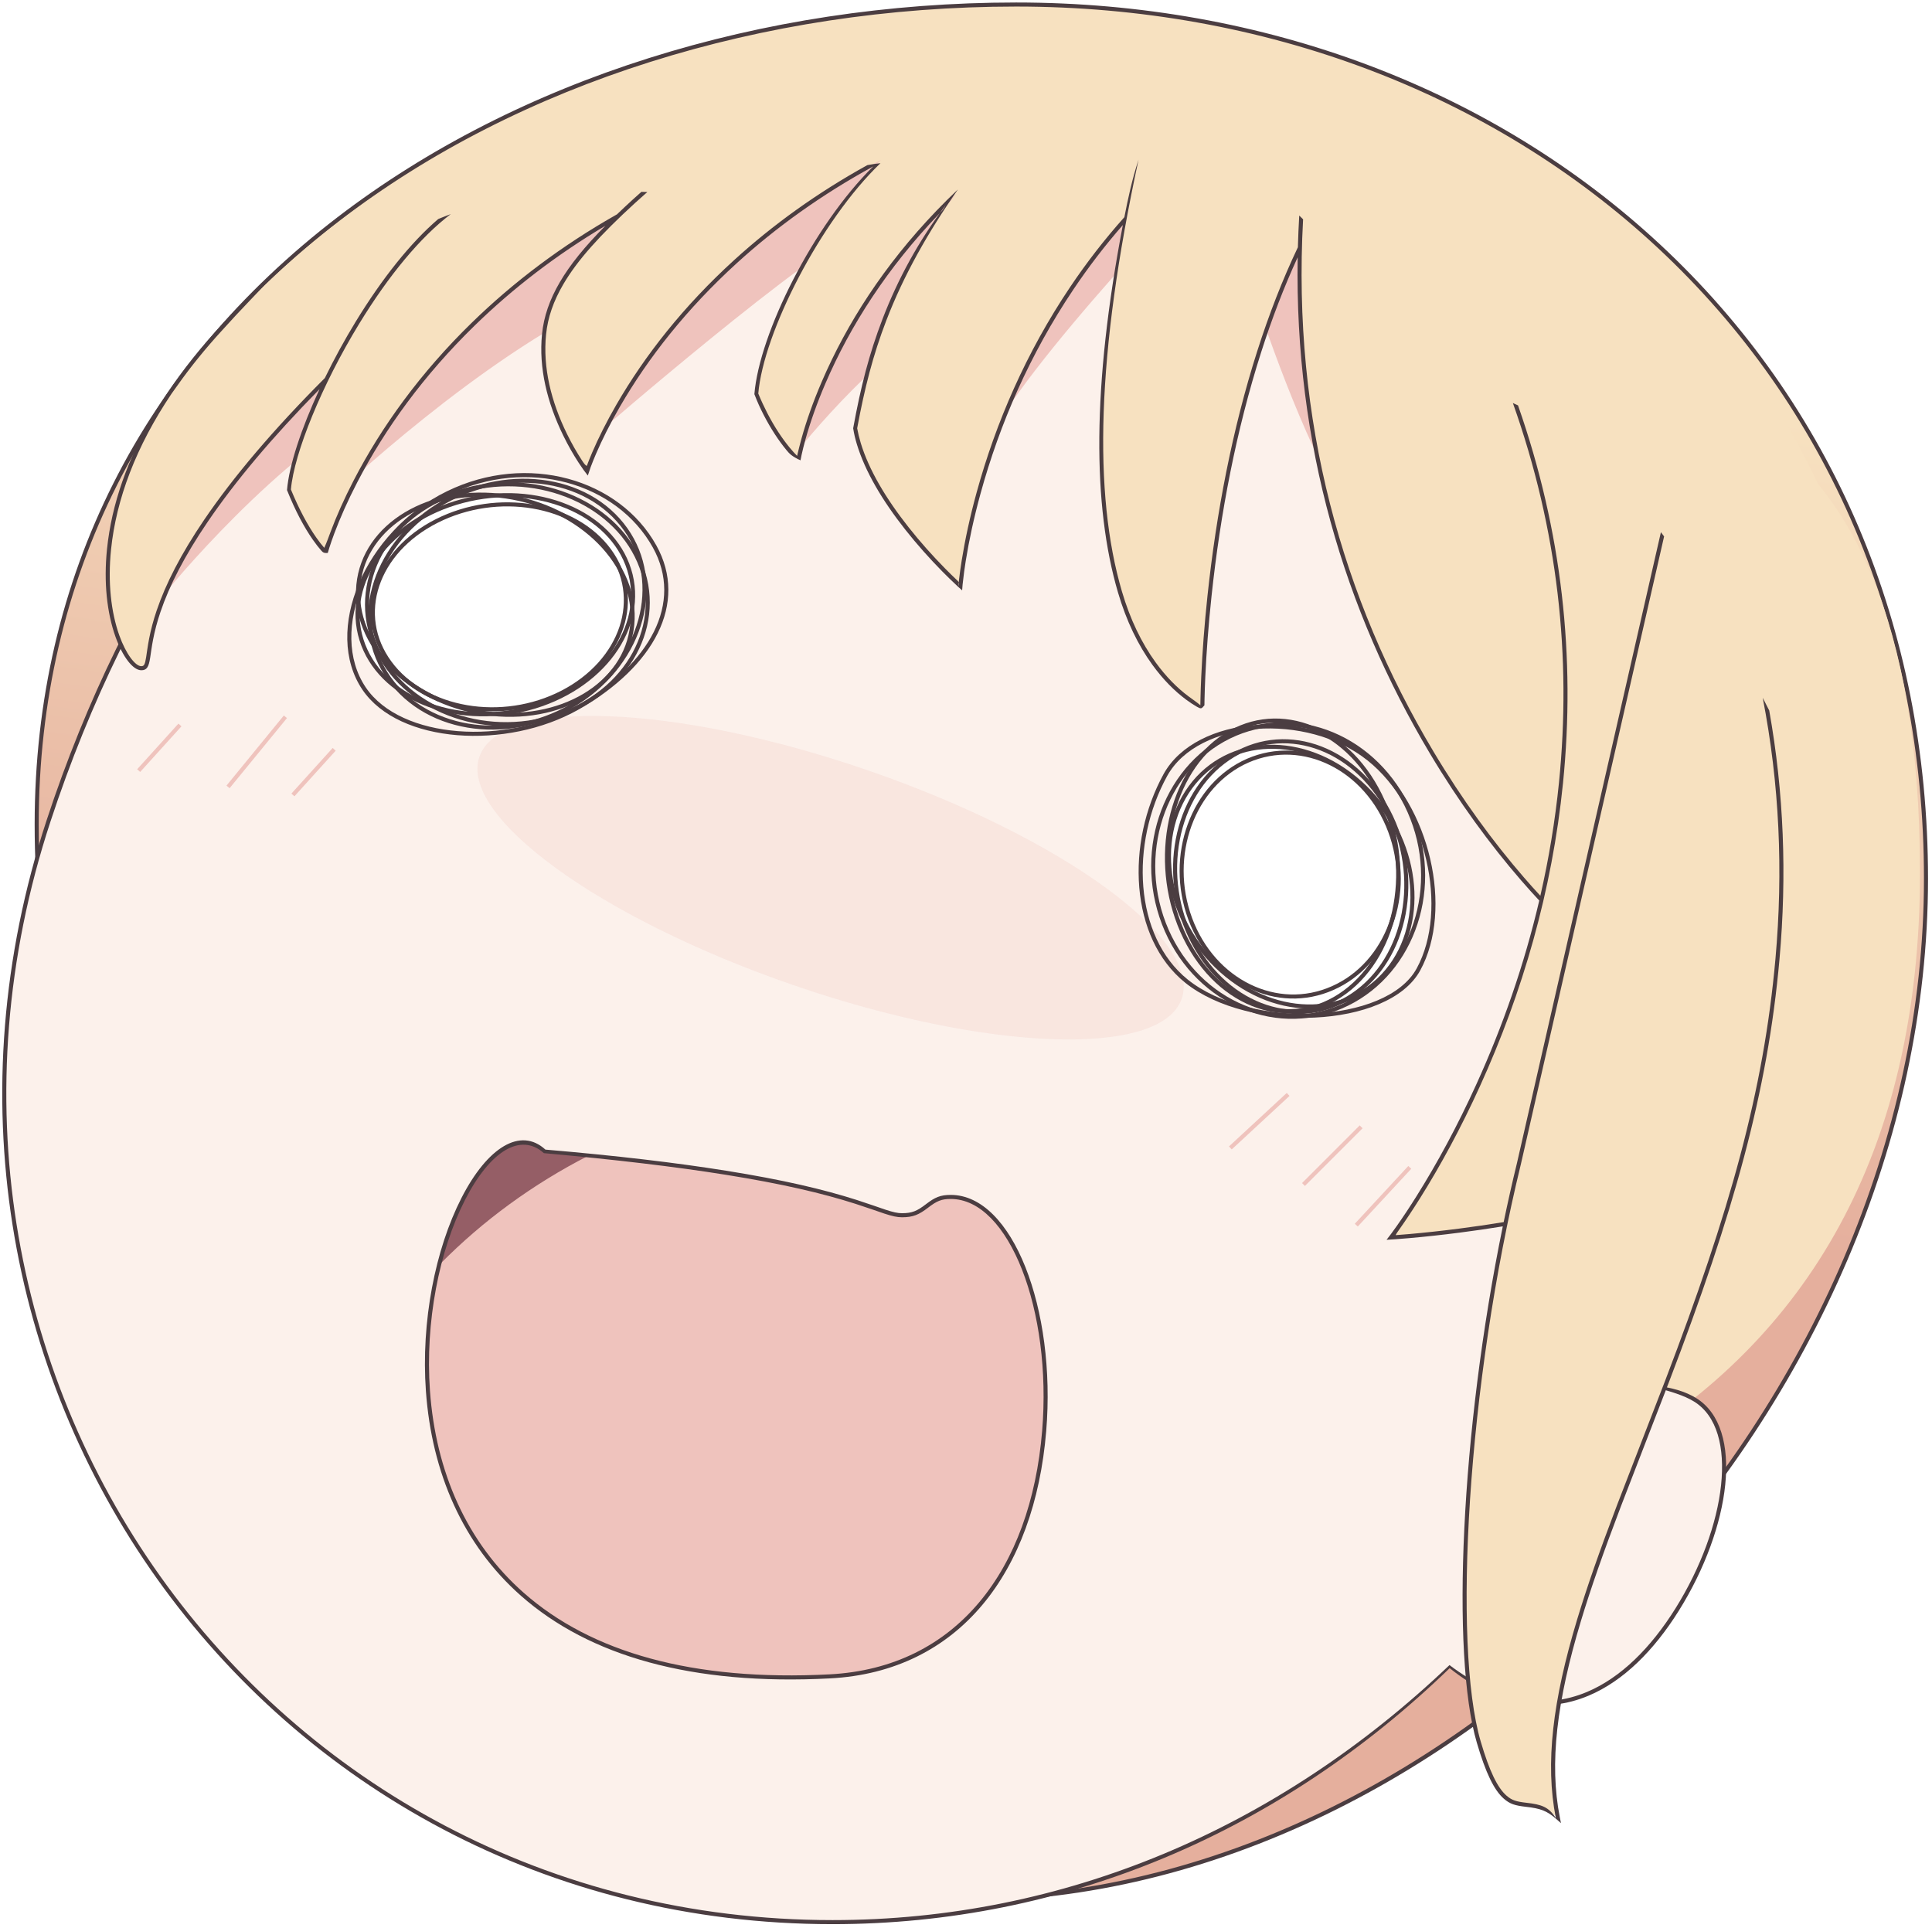 <svg xmlns="http://www.w3.org/2000/svg" width="476" height="475" viewBox="0 0 476 475">
  <defs>
    <linearGradient id="a" x1="60.324%" x2="54.178%" y1="16.978%" y2="60.499%">
      <stop stop-color="#F7E1C0" offset="0%"/>
      <stop stop-color="#E5AF9D" offset="100%"/>
    </linearGradient>
    <filter id="b" width="200%" height="200%" x="-50%" y="-50%" filterUnits="objectBoundingBox">
      <feGaussianBlur stdDeviation="20" in="SourceGraphic"/>
    </filter>
  </defs>
  <g fill="none" fill-rule="evenodd">
    <path fill="url(#a)" d="M237.165,467.991 C360.601,467.991 474.519,344.906 474.519,216.5 C474.519,88.094 373.79,1.114 250.354,1.114 C126.918,1.114 9.04,74.7 9.04,203.106 C9.04,331.512 113.73,467.991 237.165,467.991 Z"/>
    <path fill="#4B3D41" d="M475.019,216.5 C475.019,154.256 451.306,99.6 409.065,60.289 C367.907,21.984 311.538,0.614 250.354,0.614 C187.71,0.614 127.528,19.478 83.104,53.561 C35.418,90.146 8.54,141.824 8.54,203.106 C8.54,266.159 33.862,332.685 76.429,384.02 C120.43,437.083 178.09,468.491 237.165,468.491 C360.13,468.491 475.019,345.98 475.019,216.5 Z M77.199,383.381 C34.777,332.221 9.54,265.92 9.54,203.106 C9.54,142.143 36.268,90.755 83.713,54.354 C127.955,20.411 187.923,1.614 250.354,1.614 C311.289,1.614 367.414,22.892 408.384,61.021 C450.421,100.143 474.019,154.534 474.019,216.5 C474.019,345.442 359.563,467.491 237.165,467.491 C178.412,467.491 121.021,436.23 77.199,383.381 Z"/>
    <path fill="#F7E1C0" d="M473.04,215.011 C473.04,86.9 399,97 399,97 L399,357.204 C444.668,330.175 473.04,284.665 473.04,215.011 Z"/>
    <path fill="#FCF1EB" d="M356.817,410.668 C316.934,449.252 264.591,473.601 205.124,473.601 C64.571,473.601 -32.595,337.792 11.978,202.211 C49.747,87.325 141.994,11.694 252.436,23.035 C362.877,34.376 437.561,113.542 437.561,217.197 C437.561,261.015 426.759,303.997 407.41,341.869 C411.492,342.282 415.05,343.29 417.688,344.939 C430.568,352.987 424.058,379.226 413.229,396.555 C402.877,413.121 383.534,430.764 356.817,410.668 L356.817,410.668 Z"/>
    <path fill="#4B3D41" d="M205.124,473.101 C64.743,473.101 -31.96,337.463 12.453,202.368 C51.247,84.361 145.062,12.512 252.384,23.533 C362.262,34.816 437.061,113.506 437.061,217.197 C437.061,260.316 426.568,303.272 406.964,341.642 C411.475,342.783 414.918,343.797 417.423,345.363 C428.682,352.398 425.32,376.262 412.805,396.29 C406.718,406.031 399.317,413.399 390.967,416.899 C380.612,421.24 369.309,419.439 357.118,410.269 C314.863,450.56 262.169,473.101 205.124,473.101 Z M391.353,417.821 C399.924,414.228 407.466,406.721 413.653,396.82 C426.428,376.376 429.868,351.96 417.953,344.515 C415.303,342.859 411.717,341.802 407.46,341.372 C427.53,303.587 438.061,260.475 438.061,217.197 C438.061,112.982 362.864,33.872 252.487,22.538 C144.661,11.466 50.435,83.63 11.503,202.055 C-33.122,337.794 64.058,474.101 205.124,474.101 C262.436,474.101 315.376,451.454 357.165,411.028 C368.982,420.445 380.658,422.305 391.353,417.821 Z"/>
    <path fill="#EFC3BD" d="M134.333,283.754 C108.858,260.954 59.367,420.601 204.438,413.049 C275.179,409.366 264.624,294.917 234.239,294.917 C228.256,294.917 228.519,299.428 222.214,299.428 C215.681,299.428 207.46,289.96 134.333,283.754 Z"/>
    <path fill="#955E66" d="M108.532,311.341 C113.746,289.886 125.425,275.781 134.333,283.754 C138.065,284.071 141.628,284.396 145.031,284.728 C131.301,291.754 118.975,300.769 108.532,311.341 L108.532,311.341 Z"/>
    <path fill="#4B3D41" d="M113.694,295.172 C107.221,307.826 103.715,325.663 104.932,342.719 C106.371,362.891 114.075,380.596 128.369,393.201 C145.196,408.041 170.442,415.319 204.463,413.548 C236.36,411.888 254.889,387.322 257.759,352.643 C260.256,322.47 249.445,294.417 234.239,294.417 C231.668,294.417 230.339,295.014 228.154,296.691 C225.945,298.385 224.719,298.928 222.214,298.928 C221.163,298.928 220.039,298.677 218.145,298.053 C218.084,298.033 213.169,296.331 211.127,295.678 C202.854,293.036 192.935,290.704 178.906,288.46 C166.583,286.488 151.87,284.741 134.375,283.256 C128.24,277.63 120.089,282.669 113.694,295.172 Z M178.748,289.447 C192.729,291.684 202.599,294.004 210.822,296.631 C212.85,297.279 217.759,298.979 217.832,299.003 C219.819,299.658 221.03,299.928 222.214,299.928 C224.977,299.928 226.395,299.3 228.652,297.569 C230.789,295.929 231.929,295.417 234.239,295.417 C248.626,295.417 259.217,322.898 256.762,352.561 C253.93,386.792 235.731,410.919 204.412,412.549 C170.634,414.308 145.644,407.103 129.03,392.451 C114.948,380.032 107.351,362.574 105.929,342.648 C104.725,325.772 108.195,308.117 114.584,295.628 C120.726,283.62 128.242,278.974 134,284.127 C151.762,285.735 166.45,287.48 178.748,289.447 Z"/>
    <path fill="#EFC3BD" d="M195.515,242.739 C243.296,259.191 286.111,260.675 291.146,246.053 C296.18,231.432 261.528,206.242 213.747,189.789 C165.966,173.337 123.15,171.853 118.116,186.475 C113.081,201.096 147.734,226.286 195.515,242.739 L195.515,242.739 Z" opacity=".5" filter="url(#b)"/>
    <path fill="#FFFFFF" d="M302.265 240.295C316.368 251.791 334.847 250.232 343.537 236.812 352.228 223.392 347.839 203.194 333.735 191.698 319.632 180.201 301.153 181.761 292.463 195.18 283.772 208.6 288.161 228.798 302.265 240.295L302.265 240.295zM130.056 174.571C148.269 169.796 159.443 154.477 155.014 140.354 150.585 126.232 132.23 118.655 114.016 123.429 95.803 128.204 84.629 143.523 89.058 157.646 93.488 171.768 111.843 179.345 130.056 174.571L130.056 174.571z"/>
    <path fill="#4B3D41" d="M333.654,245.55 C347.119,236.442 351.025,215.853 342.421,199.544 C333.799,183.202 315.851,177.309 302.346,186.443 C288.881,195.55 284.975,216.14 293.579,232.448 C302.201,248.791 320.149,254.684 333.654,245.55 Z M302.907,187.271 C315.888,178.491 333.178,184.167 341.537,200.011 C349.914,215.889 346.114,235.914 333.093,244.721 C320.112,253.502 302.822,247.825 294.463,231.981 C286.086,216.104 289.886,196.078 302.907,187.271 Z M156.268,153.976 C157.738,138.952 143.591,124.59 124.717,121.834 C105.828,119.075 89.276,128.978 87.804,144.024 C86.335,159.048 100.481,173.41 119.355,176.166 C138.245,178.925 154.797,169.022 156.268,153.976 Z M88.799,144.121 C90.209,129.707 106.2,120.14 124.573,122.823 C142.961,125.509 156.685,139.442 155.273,153.879 C153.863,168.293 137.872,177.86 119.5,175.177 C101.111,172.491 87.387,158.558 88.799,144.121 Z"/>
    <path fill="#4B3D41" d="M340.427,195.635 C331.799,178.161 313.831,171.855 300.332,181.674 C286.883,191.512 282.978,213.748 291.572,231.268 C300.183,248.758 318.143,254.855 331.671,244.842 C345.123,234.94 349.018,212.969 340.427,195.635 Z M292.47,230.827 C284.078,213.72 287.89,192.015 300.922,182.482 C313.877,173.058 331.158,179.123 339.53,196.078 C347.917,213 344.117,234.439 331.077,244.037 C318.087,253.652 300.821,247.791 292.47,230.827 Z M110.166,121.023 C89.704,130.978 79.552,155.52 89.29,169.938 C98.275,183.24 124.808,184.888 142.583,174.804 C161.113,164.261 169.611,148.633 161.726,134.424 C152.632,118.036 129.968,111.389 110.166,121.023 Z M142.089,173.935 C124.72,183.789 98.763,182.176 90.119,169.378 C80.76,155.521 90.641,131.634 110.603,121.922 C129.935,112.517 152.02,118.994 160.852,134.909 C168.411,148.532 160.202,163.629 142.089,173.935 Z"/>
    <path fill="#4B3D41" d="M337.588,186.617 C322.205,174.284 294.696,176.247 286.699,190.693 C277.304,207.773 278.312,231.097 291.996,242.128 C307.675,254.729 342.114,253.467 349.922,239.081 C358.123,224.068 352.365,198.429 337.588,186.617 Z M292.623,241.349 C279.375,230.67 278.391,207.873 287.575,191.176 C295.239,177.331 322.023,175.42 336.963,187.398 C351.369,198.913 357.008,224.023 349.044,238.603 C341.575,252.363 307.865,253.599 292.623,241.349 Z M114.682,120.217 C96.118,125.153 85.733,142.045 91.541,157.972 C97.343,173.881 117.001,182.593 135.43,177.459 C153.874,172.296 164.239,155.345 158.52,139.607 C152.821,123.92 133.204,115.267 114.682,120.217 Z M135.161,176.496 C117.213,181.496 98.095,173.023 92.48,157.629 C86.886,142.288 96.914,125.976 114.939,121.183 C132.986,116.36 152.068,124.777 157.58,139.949 C163.087,155.105 153.074,171.481 135.161,176.496 Z"/>
    <path fill="#4B3D41" d="M348.433,201.466 C341.155,182.646 321.361,173.154 304.222,180.337 C287.071,187.577 279.044,208.854 286.293,227.761 C293.548,246.593 313.366,255.877 330.569,248.508 C347.735,241.206 355.708,220.188 348.433,201.466 Z M287.227,227.402 C280.165,208.984 287.974,188.281 304.61,181.259 C321.208,174.303 340.419,183.514 347.501,201.827 C354.586,220.061 346.831,240.504 330.177,247.588 C313.51,254.727 294.283,245.72 287.227,227.402 Z M104.728,126.177 C89.365,137.708 86.064,157.26 97.415,169.852 C108.755,182.429 130.245,183.143 145.409,171.478 C160.575,159.782 163.835,140.183 152.638,127.733 C141.477,115.323 120.047,114.649 104.728,126.177 Z M144.798,170.686 C130.031,182.046 109.13,181.352 98.158,169.182 C87.224,157.053 90.411,138.173 105.328,126.977 C120.254,115.745 141.1,116.4 151.894,128.402 C162.678,140.392 159.529,159.327 144.798,170.686 Z"/>
    <path fill="#4B3D41" d="M342.954,204.609 C337.082,188.876 321.096,180.934 307.249,186.947 C293.404,193.002 286.931,210.782 292.776,226.577 C298.629,242.321 314.635,250.09 328.534,243.921 C342.39,237.814 348.82,220.251 342.954,204.609 Z M293.713,226.23 C288.045,210.911 294.312,193.696 307.649,187.864 C320.943,182.091 336.337,189.739 342.018,204.959 C347.704,220.124 341.481,237.122 328.129,243.007 C314.779,248.932 299.374,241.454 293.713,226.23 Z M107.38,127.917 C92.109,135.61 86.809,151.582 95.622,163.58 C104.404,175.533 123.742,178.859 138.823,171.043 C153.937,163.186 159.204,147.171 150.513,135.311 C141.873,123.52 122.584,120.235 107.38,127.917 Z M138.362,170.155 C123.699,177.755 104.902,174.523 96.428,162.988 C88.007,151.524 93.078,136.242 107.83,128.81 C122.622,121.337 141.374,124.53 149.706,135.902 C158.008,147.231 152.965,162.564 138.362,170.155 Z"/>
    <path fill="#4B3D41" d="M343.957,237.084 C352.793,223.439 348.344,202.96 334.051,191.31 C319.729,179.635 300.905,181.224 292.043,194.909 C283.207,208.554 287.656,229.032 301.949,240.682 C316.271,252.357 335.095,250.768 343.957,237.084 Z M292.883,195.452 C301.401,182.297 319.535,180.767 333.42,192.085 C347.335,203.428 351.662,223.346 343.117,236.54 C334.599,249.695 316.465,251.225 302.58,239.907 C288.665,228.565 284.338,208.647 292.883,195.452 Z M155.491,140.205 C150.974,125.801 132.34,118.109 113.89,122.946 C95.424,127.787 84.057,143.37 88.581,157.795 C93.099,172.199 111.732,179.891 130.183,175.054 C148.649,170.213 160.016,154.63 155.491,140.205 Z M89.535,157.496 C85.201,143.677 96.183,128.622 114.143,123.913 C132.119,119.2 150.196,126.663 154.537,140.504 C158.871,154.323 147.89,169.378 129.929,174.087 C111.954,178.8 93.876,171.337 89.535,157.496 Z"/>
    <path fill="#EFC3BD" d="M34.129 189.165L33.794 189.535 34.535 190.206 34.871 189.835 44.371 179.335 44.706 178.965 43.965 178.294 43.629 178.665 34.129 189.165zM56.113 193.183L55.796 193.57 56.57 194.204 56.887 193.817 70.387 177.317 70.704 176.93 69.93 176.296 69.613 176.683 56.113 193.183zM72.129 195.165L71.794 195.535 72.535 196.206 72.871 195.835 82.371 185.335 82.706 184.965 81.965 184.294 81.629 184.665 72.129 195.165zM334.133 301.16L333.793 301.527 334.527 302.207 334.867 301.84 347.367 288.34 347.707 287.973 346.973 287.293 346.633 287.66 334.133 301.16zM321.146 291.146L320.793 291.5 321.5 292.207 321.854 291.854 335.354 278.354 335.707 278 335 277.293 334.646 277.646 321.146 291.146zM303.16 282.133L302.793 282.473 303.473 283.207 303.84 282.867 317.34 270.367 317.707 270.027 317.027 269.293 316.66 269.633 303.16 282.133zM40.843 145.915C40.843 145.915 68.947 111.376 94.24 99.187L82.616 121.894C82.616 121.894 118.3 87.974 149.568 73.693L146.864 107.117C146.864 107.117 199.994 61.001 213.712 55.676L196.25 111.376C196.25 111.376 220.862 80.663 232.28 81.195L241.873 111.376C251.742 89.765 299.604 40.845 299.604 40.845 299.604 40.845 316.999 109.438 338.967 136.568 338.967 136.568 418.865 25.166 260.924 8.947 61.646 8.947 40.843 145.915 40.843 145.915z"/>
    <path fill="#F7E1C0" d="M250.733,2.556 C373.777,2.556 468.515,87.158 468.515,215.269 C468.515,256.246 457.59,216.968 434.885,172.45 C458.186,294.047 371.755,386.777 383.811,447.861 C375.404,440.416 370.949,451.835 364.329,429.221 C358.654,409.835 359.523,356.167 370.878,301.556 C354.784,304.214 342.683,304.915 342.683,304.915 C342.683,304.915 367.98,272.299 379.774,221.731 C363.645,204.56 318.029,148.122 320.27,61.043 C296.24,111.459 296.24,174.277 296.24,174.277 C296.24,174.277 282.537,168.419 275.917,145.805 C270.578,127.569 268.631,99.296 277.492,53.733 C240.359,95.179 236.626,144.417 236.626,144.417 C236.626,144.417 214.046,124.305 210.693,105.611 C213.416,90.668 217.554,69.617 235.591,47.813 C201.397,80.045 196.733,113.342 196.733,113.342 C196.733,113.342 191.023,108.5 186.361,97.159 C187.519,83.008 200.83,54.687 217.022,39.425 C159.289,70.038 144.638,116.117 144.638,116.117 C144.638,116.117 132.246,100.2 134.04,82.356 C135.044,72.369 141.521,63.589 152.29,53.239 C93.433,86.554 80.275,136.111 80.275,136.111 C80.275,136.111 75.873,132.138 71.211,120.797 C71.737,114.372 75.193,104.243 80.414,93.506 C27.241,146.77 39.992,164.647 34.816,164.647 C28.392,164.647 9.426,120.76 65.885,69.643 C111.727,25.782 180.348,2.556 250.733,2.556 Z"/>
    <path fill="#4B3D41" d="M88.505,79.754 C79.294,94.827 72.464,111.622 71.674,120.607 C73.699,125.535 75.818,129.437 77.901,132.421 C78.627,133.46 79.295,134.309 79.889,134.982 C80.504,133.66 80.917,132.458 81.424,131.104 C82.868,127.242 84.765,122.942 87.167,118.311 C94.028,105.088 103.567,91.868 116.221,79.53 C126.527,69.481 138.424,60.499 152.02,52.806 C153.22,51.654 154.492,50.463 155.841,49.229 C156.382,48.734 157.127,48.067 158.028,47.27 C158.516,47.283 159.003,47.298 159.49,47.313 C158.231,48.421 157.207,49.334 156.516,49.966 C147.751,57.989 142.252,64.12 138.786,70.042 C136.359,74.188 134.958,78.23 134.538,82.406 C133.719,90.554 135.771,98.909 139.7,106.935 C140.869,109.323 142.122,111.502 143.374,113.427 C143.812,114.099 144.218,114.692 144.578,114.783 C144.931,113.83 145.371,112.724 145.905,111.48 C147.429,107.931 149.397,103.979 151.856,99.723 C158.878,87.573 168.425,75.425 180.871,64.088 C190.416,55.394 201.311,47.53 213.692,40.685 C214.769,40.486 215.847,40.324 216.926,40.207 C202.102,54.458 188.105,81.972 186.823,96.969 C187.513,98.647 188.249,100.238 189.025,101.745 C190.792,105.174 192.683,108.017 194.571,110.307 C195.23,111.105 195.84,111.777 196.387,112.325 C196.764,110.738 197.087,109.433 197.496,107.963 C198.664,103.771 200.291,99.101 202.452,94.074 C208.622,79.718 217.83,65.365 230.677,51.971 C232.394,50.181 234.168,48.418 236,46.683 C228.655,57.233 222.672,67.749 218.366,78.964 C215.071,87.548 213.029,95.577 211.185,105.523 C211.399,106.715 211.695,107.932 212.072,109.173 C214.062,115.725 218.198,122.748 223.844,129.898 C226.714,133.532 229.79,136.965 232.865,140.09 C233.941,141.183 234.94,142.16 235.837,143.006 C236.15,143.302 236.428,143.561 236.127,144.379 C236.133,144.304 236.145,144.16 236.297,142.711 C236.453,141.359 236.668,139.793 236.952,138.029 C237.763,132.994 238.959,127.385 240.617,121.345 C245.354,104.091 252.832,86.838 263.653,70.732 C267.702,64.704 272.152,58.953 277.017,53.512 C277.913,48.93 278.91,44.211 280.51,39.351 C270.113,87.387 269.384,121.708 276.397,145.664 C278.444,152.659 281.291,158.475 284.734,163.223 C287.309,166.775 290.064,169.526 292.816,171.576 C293.776,172.291 294.665,172.866 295.743,173.769 C295.747,173.352 295.755,172.861 295.767,172.298 C295.801,170.689 295.863,168.824 295.959,166.724 C296.233,160.724 296.725,154.04 297.492,146.841 C299.682,126.273 303.625,105.704 309.76,86.501 C312.666,77.405 315.994,68.854 319.769,60.922 C319.839,58.332 319.95,55.726 320.103,53.104 C320.435,53.413 320.751,53.723 321.052,54.035 C318.324,103.699 330.752,147.608 353.184,185.192 C360.292,197.1 367.907,207.477 375.521,216.264 C376.905,217.862 378.238,219.346 379.509,220.716 C381.585,211.636 383.134,202.344 384.092,192.863 C387.224,161.871 383.829,130.537 372.738,99.3 C373.162,99.491 373.585,99.687 374.006,99.888 C384.889,130.963 388.203,162.133 385.087,192.964 C382.407,219.489 375.118,244.544 364.645,267.592 C359.931,277.967 354.879,287.242 349.827,295.29 C348.058,298.109 346.415,300.573 344.94,302.667 C344.423,303.401 343.964,304.036 343.857,304.335 C344.842,304.264 345.984,304.173 347.271,304.059 C350.949,303.734 355.048,303.295 359.462,302.727 C363.138,302.253 366.814,301.718 370.469,301.12 C371.487,296.212 372.581,291.347 373.749,286.557 L409.209,131.129 C409.472,131.474 409.735,131.822 409.997,132.17 L374.722,286.787 C361.467,341.141 357.856,405.329 364.809,429.081 C366.966,436.45 368.967,440.496 371.146,442.413 C372.474,443.581 373.551,443.91 376.103,444.197 C379.772,444.611 381.574,445.212 383.321,447.957 C380.664,434.494 382.542,419.034 388.55,399.104 C391.003,390.97 394.084,382.207 398.4,370.851 C400.395,365.603 408.421,344.991 410.305,340.059 C426.186,298.48 434.526,268.857 437.432,236.231 C439.363,214.551 438.429,193.21 434.295,171.935 C434.835,172.98 435.368,174.022 435.895,175.06 C439.519,195.33 440.267,215.673 438.428,236.319 C435.512,269.058 427.151,298.757 411.239,340.416 C409.354,345.353 401.328,365.964 399.335,371.207 C395.027,382.543 391.952,391.285 389.508,399.393 C383.542,419.181 381.682,434.491 384.302,447.764 L384.589,449.217 L383.48,448.235 C381.097,446.125 379.474,445.584 375.991,445.191 C373.251,444.882 372.008,444.503 370.485,443.164 C368.128,441.09 366.056,436.898 363.849,429.362 C357.497,407.664 359.87,352.816 370.253,302.168 C366.711,302.744 363.15,303.26 359.59,303.718 C355.162,304.289 351.049,304.729 347.359,305.055 C346.066,305.169 344.919,305.261 343.929,305.332 C343.583,305.357 341.614,305.478 341.614,305.478 C341.614,305.478 342.53,304.291 342.764,303.975 C343.156,303.447 343.61,302.818 344.122,302.091 C345.588,300.011 347.221,297.562 348.98,294.759 C354.01,286.746 359.04,277.51 363.735,267.178 C370.259,252.82 375.543,237.68 379.238,221.891 C377.82,220.377 376.325,218.719 374.766,216.919 C367.115,208.089 359.465,197.665 352.326,185.704 C331.225,150.352 318.937,109.423 319.715,63.398 C316.352,70.707 313.357,78.528 310.713,86.805 C304.6,105.937 300.67,126.442 298.486,146.947 C297.722,154.125 297.231,160.789 296.958,166.769 C296.862,168.862 296.801,170.719 296.767,172.319 C296.755,172.879 296.747,173.366 296.743,173.779 C295.989,174.713 295.89,174.668 294.97,174.186 C294.138,173.717 293.213,173.118 292.219,172.378 C289.387,170.269 286.56,167.446 283.924,163.81 C280.414,158.969 277.517,153.049 275.437,145.945 C269.202,124.648 269.039,95.295 276.644,55.443 C272.244,60.474 268.195,65.765 264.483,71.289 C253.727,87.299 246.291,104.454 241.582,121.61 C239.934,127.613 238.744,133.187 237.939,138.188 C237.658,139.937 237.444,141.489 237.161,144.043 C237.141,144.248 237.129,144.386 237.048,145.463 C237.048,145.463 236.138,144.651 235.992,144.517 C234.245,142.879 233.237,141.894 232.152,140.791 C229.053,137.642 225.953,134.183 223.059,130.518 C217.343,123.278 213.148,116.155 211.116,109.464 C210.727,108.186 210.421,106.931 210.201,105.522 C212.056,95.342 214.112,87.257 217.432,78.606 C221.222,68.735 226.301,59.4 233,50.537 C232.495,51.529 231.944,52.094 231.399,52.663 C218.639,65.967 209.495,80.219 203.37,94.469 C201.228,99.454 199.616,104.081 198.459,108.232 C198.055,109.682 197.737,110.969 197.495,112.078 C197.411,112.464 197.342,112.801 197.226,113.423 C195.11,112.46 194.478,111.766 193.8,110.943 C191.867,108.6 189.936,105.697 188.136,102.203 C187.347,100.671 186.599,99.054 185.862,97.118 C187.095,82.066 200.473,55.415 215.151,41 C202.465,47.934 191.295,55.946 181.545,64.827 C169.178,76.092 159.695,88.159 152.722,100.224 C150.283,104.444 148.333,108.361 146.824,111.875 C146.297,113.103 145.863,114.192 145.516,115.13 C145.395,115.458 145.293,115.742 144.827,117.174 C144.827,117.174 143.994,116.095 143.769,115.782 C143.397,115.263 142.982,114.658 142.536,113.972 C141.262,112.015 139.989,109.801 138.801,107.374 C134.797,99.196 132.702,90.665 133.543,82.306 C133.978,77.98 135.427,73.802 137.923,69.537 C140.462,65.199 144.051,60.775 149.156,55.623 C137.025,62.828 126.307,71.092 116.919,80.246 C104.345,92.506 94.868,105.64 88.055,118.772 C85.671,123.365 83.791,127.63 82.36,131.455 C81.86,132.792 81.452,133.978 81.129,134.999 C80.801,136.084 80.772,136.188 80.759,136.239 C79.789,136.345 79.517,136.07 79.14,135.644 C78.52,134.943 77.829,134.063 77.081,132.993 C74.956,129.949 72.802,125.982 70.713,120.756 C71.205,114.739 74.203,105.637 78.732,95.88 C66.975,107.837 57.885,118.705 51.175,128.571 C45.447,136.993 41.742,144.272 39.547,150.743 C38.716,153.194 38.133,155.429 37.707,157.635 C37.546,158.464 37.415,159.248 37.28,160.151 C37.254,160.321 37.047,161.75 36.991,162.103 C36.634,164.349 36.177,165.147 34.816,165.147 C32.766,165.147 30.222,161.861 28.451,156.884 C26.363,151.017 25.519,143.524 26.364,135.294 C28.618,113.352 41.993,89.627 68.764,66.426 C63.993,71.575 59.151,76.444 54.665,81.46 C50.556,85.946 46.93,90.432 43.772,94.901 C43.263,95.598 42.762,96.298 42.267,97 C33.497,110.041 28.63,123.016 27.359,135.397 C26.529,143.481 27.356,150.824 29.393,156.549 C31.032,161.155 33.349,164.147 34.816,164.147 C35.488,164.147 35.717,163.747 36.003,161.946 C36.058,161.601 36.264,160.178 36.291,160.003 C36.428,159.087 36.562,158.289 36.725,157.446 C37.16,155.196 37.754,152.917 38.6,150.421 C40.825,143.862 44.571,136.503 50.348,128.009 C57.47,117.537 67.253,105.95 80.033,93.148 C82.288,88.52 84.861,83.798 87.651,79.232 C94.173,68.56 101.152,59.808 107.971,53.965 C109.013,53.535 110.042,53.133 111.057,52.759 C103.59,58.408 95.764,67.874 88.505,79.754 Z"/>
  </g>
</svg>
